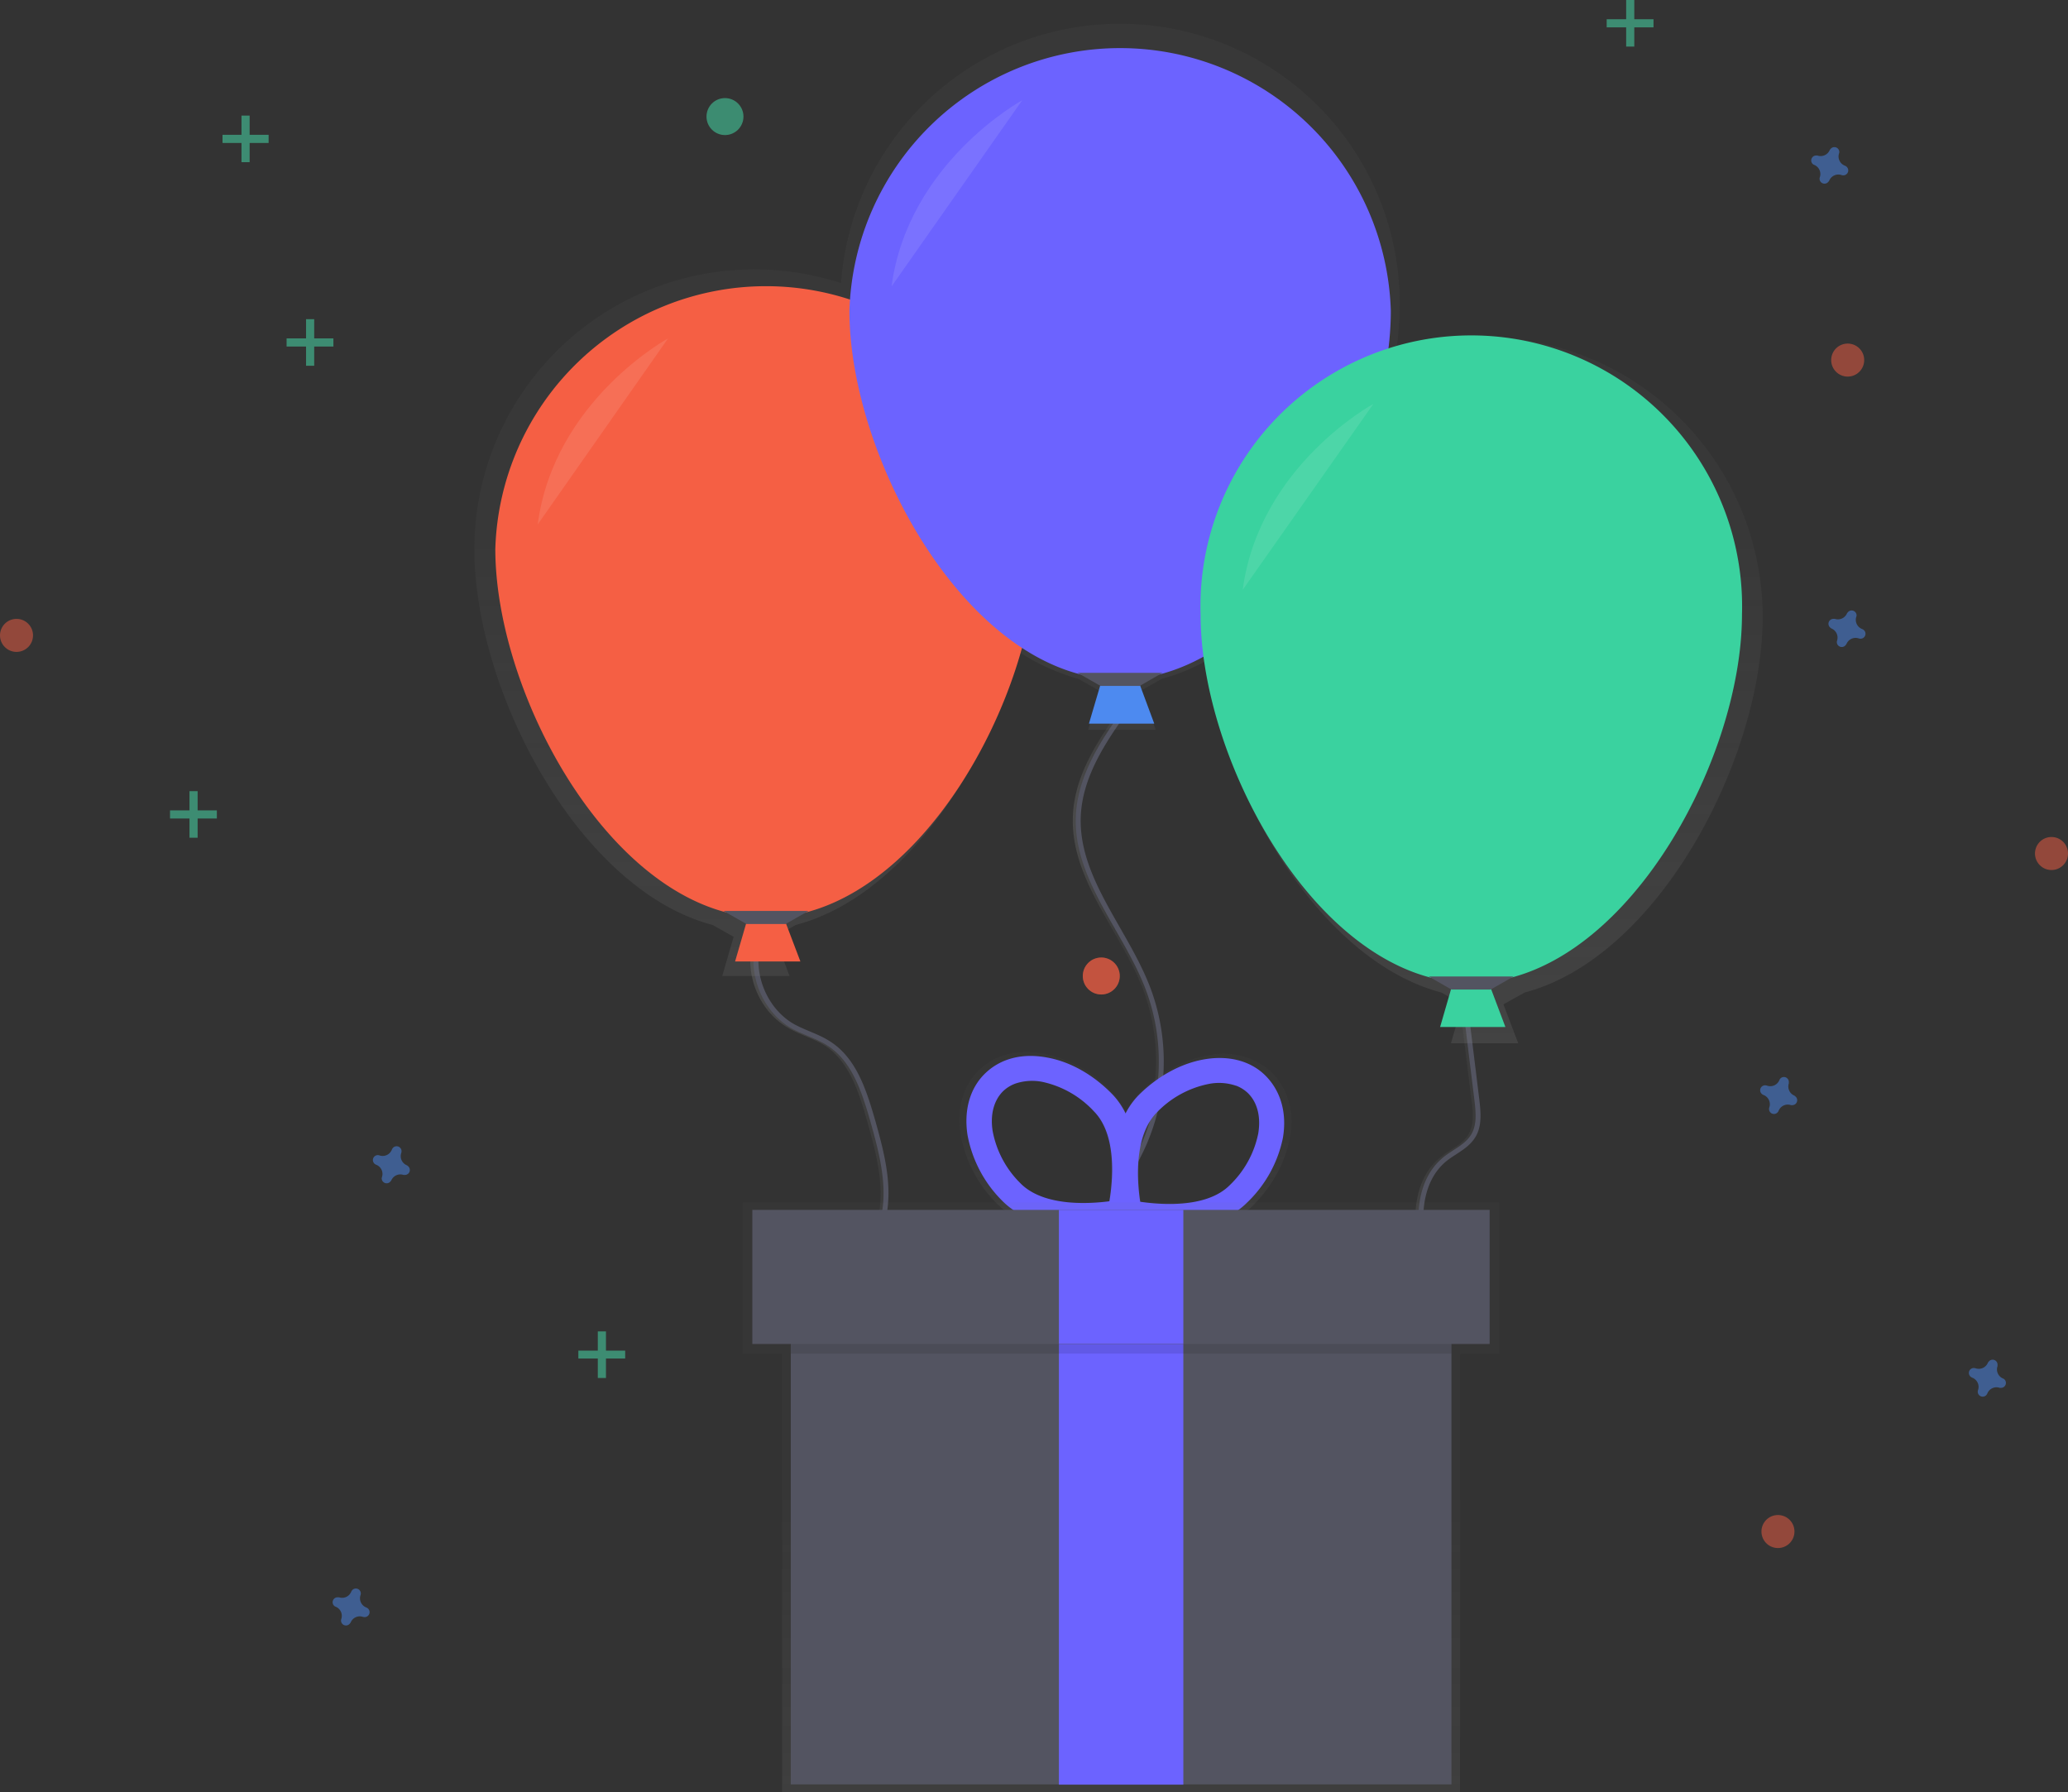 <svg xmlns="http://www.w3.org/2000/svg" xmlns:xlink="http://www.w3.org/1999/xlink" data-name="Layer 1" viewBox="0 0 839.2 727.1">
  <rect x="0" y="0" width="839.2" height="727.1" fill="#333333" stroke="none"/>
  <defs>
    <linearGradient id="a" x1="484.9" x2="600.8" y1="578.2" y2="578.2" gradientUnits="userSpaceOnUse">
      <stop offset="0" stop-color="gray" stop-opacity=".3"/>
      <stop offset=".5" stop-color="gray" stop-opacity=".1"/>
      <stop offset="1" stop-color="gray" stop-opacity=".1"/>
    </linearGradient>
    <linearGradient id="b" x1="615.8" x2="651.5" y1="530.7" y2="530.7" xlink:href="#a"/>
    <linearGradient id="c" x1="745.5" x2="780" y1="595.6" y2="595.6" xlink:href="#a"/>
    <linearGradient id="d" x1="634.3" x2="634.3" y1="509.9" y2="96" xlink:href="#a"/>
    <linearGradient id="e" x1="637.1" x2="637.1" y1="586.8" y2="513.3" xlink:href="#a"/>
    <linearGradient id="f" x1="454.9" x2="454.9" y1="727.1" y2="487.9" xlink:href="#a"/>
  </defs>
  <g fill="#47e6b1" opacity=".5">
    <path d="M124.2 129.5h3.3v18.9h-3.3z"/>
    <path d="M135.3 137.3v3.3h-19v-3.3z"/>
  </g>
  <g fill="#47e6b1" opacity=".5">
    <path d="M242.6 540.2h3.3v18.9h-3.3z"/>
    <path d="M253.7 548v3.2h-19V548z"/>
  </g>
  <g fill="#47e6b1" opacity=".5">
    <path d="M76.9 321h3.3v18.9h-3.3z"/>
    <path d="M88 328.8v3.3H69v-3.3z"/>
  </g>
  <g fill="#47e6b1" opacity=".5">
    <path d="M659.9 0h3.3v18.9h-3.3z"/>
    <path d="M671 7.8v3.3h-19V7.8z"/>
  </g>
  <g fill="#47e6b1" opacity=".5">
    <path d="M98 46.9h3.3v18.9H98z"/>
    <path d="M109 54.7V58H90.3v-3.3z"/>
  </g>
  <path fill="#4d8af0" d="M165.1 472.8a4 4 0 01-2.3-4.9 2 2 0 00.1-.4 2 2 0 00-3.7-1.4 2 2 0 00-.2.4 4 4 0 01-5 2.3 2 2 0 00-.4-.1 2 2 0 00-1.3 3.7 2 2 0 00.4.2 4 4 0 012.3 5 2 2 0 00-.1.4 2 2 0 003.6 1.3 2 2 0 00.3-.4 4 4 0 014.9-2.2 2 2 0 00.4 0 2 2 0 001.4-3.6 2 2 0 00-.4-.3zM148.6 652.2a4 4 0 01-2.3-5 2 2 0 00.1-.4 2 2 0 00-3.7-1.3 2 2 0 00-.2.4 4 4 0 01-4.9 2.2 2 2 0 00-.4 0 2 2 0 00-1.4 3.6 2 2 0 00.4.2 4 4 0 012.3 5 2 2 0 00-.1.4 2 2 0 003.6 1.4 2 2 0 00.3-.4 4 4 0 014.9-2.3 2 2 0 00.5.1 2 2 0 001.3-3.7 2 2 0 00-.4-.2zM755.6 255.2a4 4 0 01-2.3-5 2 2 0 00.1-.4 2 2 0 00-3.6-1.3 2 2 0 00-.3.4 4 4 0 01-4.9 2.2 2 2 0 00-.5 0 2 2 0 00-1.3 3.6 2 2 0 00.4.3 4 4 0 012.3 4.9 2 2 0 00-.1.4 2 2 0 003.6 1.4 2 2 0 00.3-.4 4 4 0 014.9-2.3 2 2 0 00.4.1 2 2 0 001.4-3.7 2 2 0 00-.4-.2zM728.1 444.5a4 4 0 01-2.2-4.9 2 2 0 000-.4 2 2 0 00-3.6-1.4 2 2 0 00-.2.4 4 4 0 01-5 2.3 2 2 0 00-.4-.1 2 2 0 00-1.4 3.7 2 2 0 00.4.2 4 4 0 012.3 5 2 2 0 00-.1.4 2 2 0 003.7 1.3 2 2 0 00.2-.4 4 4 0 015-2.2 2 2 0 00.4 0 2 2 0 001.3-3.6 2 2 0 00-.4-.3zM748.6 67.2a4 4 0 01-2.3-5 2 2 0 00.1-.4 2 2 0 00-3.6-1.3 2 2 0 00-.3.4 4 4 0 01-5 2.2 2 2 0 00-.4 0 2 2 0 00-1.3 3.6 2 2 0 00.4.2 4 4 0 012.3 5 2 2 0 00-.1.4 2 2 0 003.6 1.4 2 2 0 00.3-.4 4 4 0 014.9-2.3 2 2 0 00.4.1 2 2 0 001.4-3.7 2 2 0 00-.4-.2zM812.8 559.3a4 4 0 01-2.2-5 2 2 0 000-.4 2 2 0 00-3.6-1.4 2 2 0 00-.3.4 4 4 0 01-4.9 2.3 2 2 0 00-.4-.1 2 2 0 00-1.4 3.7 2 2 0 00.4.2 4 4 0 012.3 5 2 2 0 00-.1.4 2 2 0 003.7 1.3 2 2 0 00.2-.4 4 4 0 015-2.2 2 2 0 00.4 0 2 2 0 001.3-3.6 2 2 0 00-.4-.2z" opacity=".5"/>
  <circle cx="6.7" cy="257.8" r="6.7" fill="#f55f44" opacity=".5"/>
  <circle cx="749.8" cy="146.1" r="6.7" fill="#f55f44" opacity=".5"/>
  <circle cx="446.9" cy="396" r="7.5" fill="#f55f44" opacity=".5"/>
  <circle cx="446.9" cy="396" r="7.5" fill="#f55f44" opacity=".5"/>
  <circle cx="832.5" cy="346.3" r="6.7" fill="#f55f44" opacity=".5"/>
  <circle cx="294.2" cy="47.3" r="7.5" fill="#47e6b1" opacity=".5"/>
  <circle cx="721.5" cy="621.4" r="6.7" fill="#f55f44" opacity=".5"/>
  <path fill="none" stroke="url(#a)" stroke-miterlimit="10" stroke-width="2" d="M487.1 468c-4 12.8 2 28 13.5 34.6 4.9 2.9 10.4 4.3 15.1 7.3 10.2 6.7 14.2 19.4 17.5 31 3.8 13.5 7.7 27.8 4.2 41.3-2.2 8.6-7.3 16.3-10.2 24.7a51.5 51.5 0 00-2.4 22c.4 4 1.4 8 4 11 4 4.1 10.3 4.8 16 5.8a76.8 76.8 0 0155.1 42.7" transform="translate(-180.4 -86.5)"/>
  <path fill="none" stroke="#535461" stroke-miterlimit="10" stroke-width="2" d="M308 381.5c-4 12.8 2 28 13.4 34.7 4.9 2.8 10.4 4.2 15.1 7.3 10.2 6.6 14.2 19.3 17.6 31 3.8 13.5 7.6 27.7 4 41.2-2.1 8.7-7.2 16.3-10 24.7a51.5 51.5 0 00-2.5 22c.4 4 1.4 8 4.1 11 3.9 4.2 10.2 4.8 15.8 5.8a76.8 76.8 0 0155.2 42.8"/>
  <path fill="none" stroke="url(#b)" stroke-miterlimit="10" stroke-width="2" d="M637.5 372.4c-9.8 13.6-19.9 28.1-20.7 44.8-1.3 25.6 19.2 46.5 28.4 70.4a83.7 83.7 0 01-2.9 65.5c-4.4 9.3-10.8 18.4-10 28.6.5 6.3 3.6 12 6.1 17.7a99.4 99.4 0 01-5.7 89.7" transform="translate(-180.4 -86.5)"/>
  <path fill="none" stroke="#535461" stroke-miterlimit="10" stroke-width="2" d="M458.3 286c-9.8 13.5-19.8 28-20.7 44.7-1.3 25.6 19.2 46.5 28.3 70.5a83.7 83.7 0 01-2.8 65.5c-4.4 9.2-10.8 18.4-10 28.6.5 6.2 3.6 11.9 6.1 17.6a99.4 99.4 0 01-5.7 89.8"/>
  <path fill="none" stroke="url(#c)" stroke-miterlimit="10" stroke-width="2" d="M773.8 494.3l4.7 38.3c.7 5 1.2 10.6-1.5 15-2.6 4.1-7.5 6-11.3 9.1-12.4 10-11.3 29.1-7 44.4s10.5 31.9 4.5 46.6c-2.5 6.1-6.8 11.2-10 17a51.9 51.9 0 00-6.2 32.2" transform="translate(-180.4 -86.5)"/>
  <path fill="none" stroke="#535461" stroke-miterlimit="10" stroke-width="2" d="M594.6 407.8l4.7 38.3c.6 5.1 1.2 10.7-1.6 15-2.6 4.1-7.4 6.1-11.2 9.1-12.4 10-11.3 29.2-7 44.5s10.4 31.8 4.5 46.6c-2.5 6-6.8 11.2-10 17a51.9 51.9 0 00-6.2 32"/>
  <path fill="url(#d)" d="M895.7 336.8a113.6 113.6 0 00-148.7-108 136.4 136.4 0 001.4-19.2 113.5 113.5 0 00-226.7-8.2 113.6 113.6 0 00-148.8 108c0 57 42 138 96.7 152.4l8.5 4.8-4.6 15.9h27.3l-6-15.9 8.5-4.8c42.3-11.1 77-62 90.5-110.9a83 83 0 0024.2 11l8.6 4.9-4.6 15.8h27.4l-6-15.9 8.5-4.8a79.2 79.2 0 0018-7.3c7.3 54.8 46.2 121.6 95.4 134.6l8.5 4.8-4.6 15.8h27.3l-6-15.8 8.6-4.8c54.6-14.4 96.6-95.4 96.6-152.4z" opacity=".7" transform="translate(-180.4 -86.5)"/>
  <path fill="#f55f44" d="M324.8 390.1h-26.5l4.6-15.8h15.9l6 15.8zM420.7 222.7c0 60.7-49.2 149.6-109.8 149.6S201 283.3 201 222.7a109.9 109.9 0 01219.7 0z"/>
  <path fill="#535461" d="M318.8 374.9h-15.9l-9.3-5.3h34.5l-9.3 5.3z"/>
  <path fill="#fff" d="M271.1 137.3s-46.3 25.2-52.9 75.5" opacity=".1"/>
  <path fill="#4d8af0" d="M468.4 293.6h-26.5l4.7-15.9h15.9l5.9 15.9z"/>
  <path fill="#6c63ff" d="M564.4 126.1c0 60.7-49.2 149.6-109.9 149.6s-109.8-89-109.8-149.6a109.9 109.9 0 01219.7 0z"/>
  <path fill="#535461" d="M462.5 278.3h-15.9l-9.3-5.3h34.4l-9.2 5.3z"/>
  <path fill="#fff" d="M414.8 40.7s-46.3 25.2-53 75.5" opacity=".1"/>
  <path fill="#3ad29f" d="M610.9 416.7h-26.5l4.6-15.9h15.9l6 15.9zM706.9 249.3c0 60.6-49.2 149.5-110 149.5S487.2 310 487.2 249.3a109.9 109.9 0 11219.7 0z"/>
  <path fill="#535461" d="M604.9 401.5H589l-9.2-5.3h34.4l-9.3 5.3z"/>
  <path fill="#fff" d="M557.3 163.9s-46.3 25.1-53 75.4" opacity=".1"/>
  <path fill="url(#e)" d="M696.8 521.9a29 29 0 00-26.2-7.2c-9.8 1.7-19.6 7-27.6 15a32.3 32.3 0 00-5.8 8 32.4 32.4 0 00-5.7-8.3A52.1 52.1 0 00604 514c-10.5-2-19.8.4-26.3 6.7s-9.1 15.5-7.5 26a52.4 52.4 0 0014.6 28c16.6 17 49.7 10.4 51 10h.5l1.2.3c1.4.3 34.4 7.5 51.3-9.3 8-8 13.3-17.8 15-27.6a28.9 28.9 0 00-7-26.2zm-66.5 53c-8 1-28 2.5-37.8-7.7a41.8 41.8 0 01-11.7-22c-1.1-7 .4-13 4.4-16.9a14.8 14.8 0 015.4-3.3 22.2 22.2 0 0111.5-.5 41.8 41.8 0 0121.7 12.4c9.9 10.1 7.8 30 6.5 38zm63.1-28.6a41.7 41.7 0 01-12 21.9c-10.2 10-30 8.2-38 7-1.2-8-3-28 7.1-38a41.7 41.7 0 0122-12 22.2 22.2 0 0111.4.8 14.8 14.8 0 015.4 3.4c3.8 3.9 5.3 9.9 4.1 16.9z" opacity=".5" transform="translate(-180.4 -86.5)"/>
  <path fill="#6c63ff" d="M458.7 496.1l-3.1.7c-1.4.3-33 6.7-49-9.7a50.6 50.6 0 01-14-26.7c-1.5-10 1-19 7.3-25s15.1-8.2 25.1-6.3c9.4 1.7 18.7 7 26.3 14.8 15.8 16.3 8.4 47.8 8.1 49.1zm-46.5-56.5a14.1 14.1 0 00-5.2 3.2c-3.7 3.7-5.2 9.4-4.2 16A40 40 0 00414 480c9.5 9.8 28.5 8.4 36.2 7.4 1.3-7.7 3.3-26.7-6.2-36.4a40 40 0 00-20.8-12 21.3 21.3 0 00-11 .6z"/>
  <path fill="#6c63ff" d="M454 496.3l-.7-3.2c-.3-1.3-7.1-32.9 9-49 7.7-7.6 17.1-12.7 26.5-14.3 10-1.7 19 .7 25 6.9s8.5 15 6.8 25A50.2 50.2 0 01506 488c-16 16-47.6 9.1-49 8.8zm47.5-55.8a21.3 21.3 0 00-11-.7 40.1 40.1 0 00-21 11.5c-9.6 9.6-8 28.6-6.8 36.3 7.6 1.1 26.7 2.9 36.3-6.7a40 40 0 0011.6-21c1.1-6.7-.3-12.4-4-16.2a14.1 14.1 0 00-5-3.2z"/>
  <path fill="url(#f)" d="M608.4 487.9h-307v61.4h16v177.8h275.1V549.3h15.9v-61.4z" opacity=".5"/>
  <path fill="#535461" d="M320.9 506.4H589V724H320.9z"/>
  <path fill="#6c63ff" d="M429.7 545.3h50.5v178.8h-50.5z"/>
  <path d="M320.9 494.8H589v54.4H320.9z" opacity=".1"/>
  <path fill="#535461" d="M305.3 490.9h299.2v54.4H305.3z"/>
  <path fill="#6c63ff" d="M429.7 490.9h50.5v54.4h-50.5z"/>
</svg>
